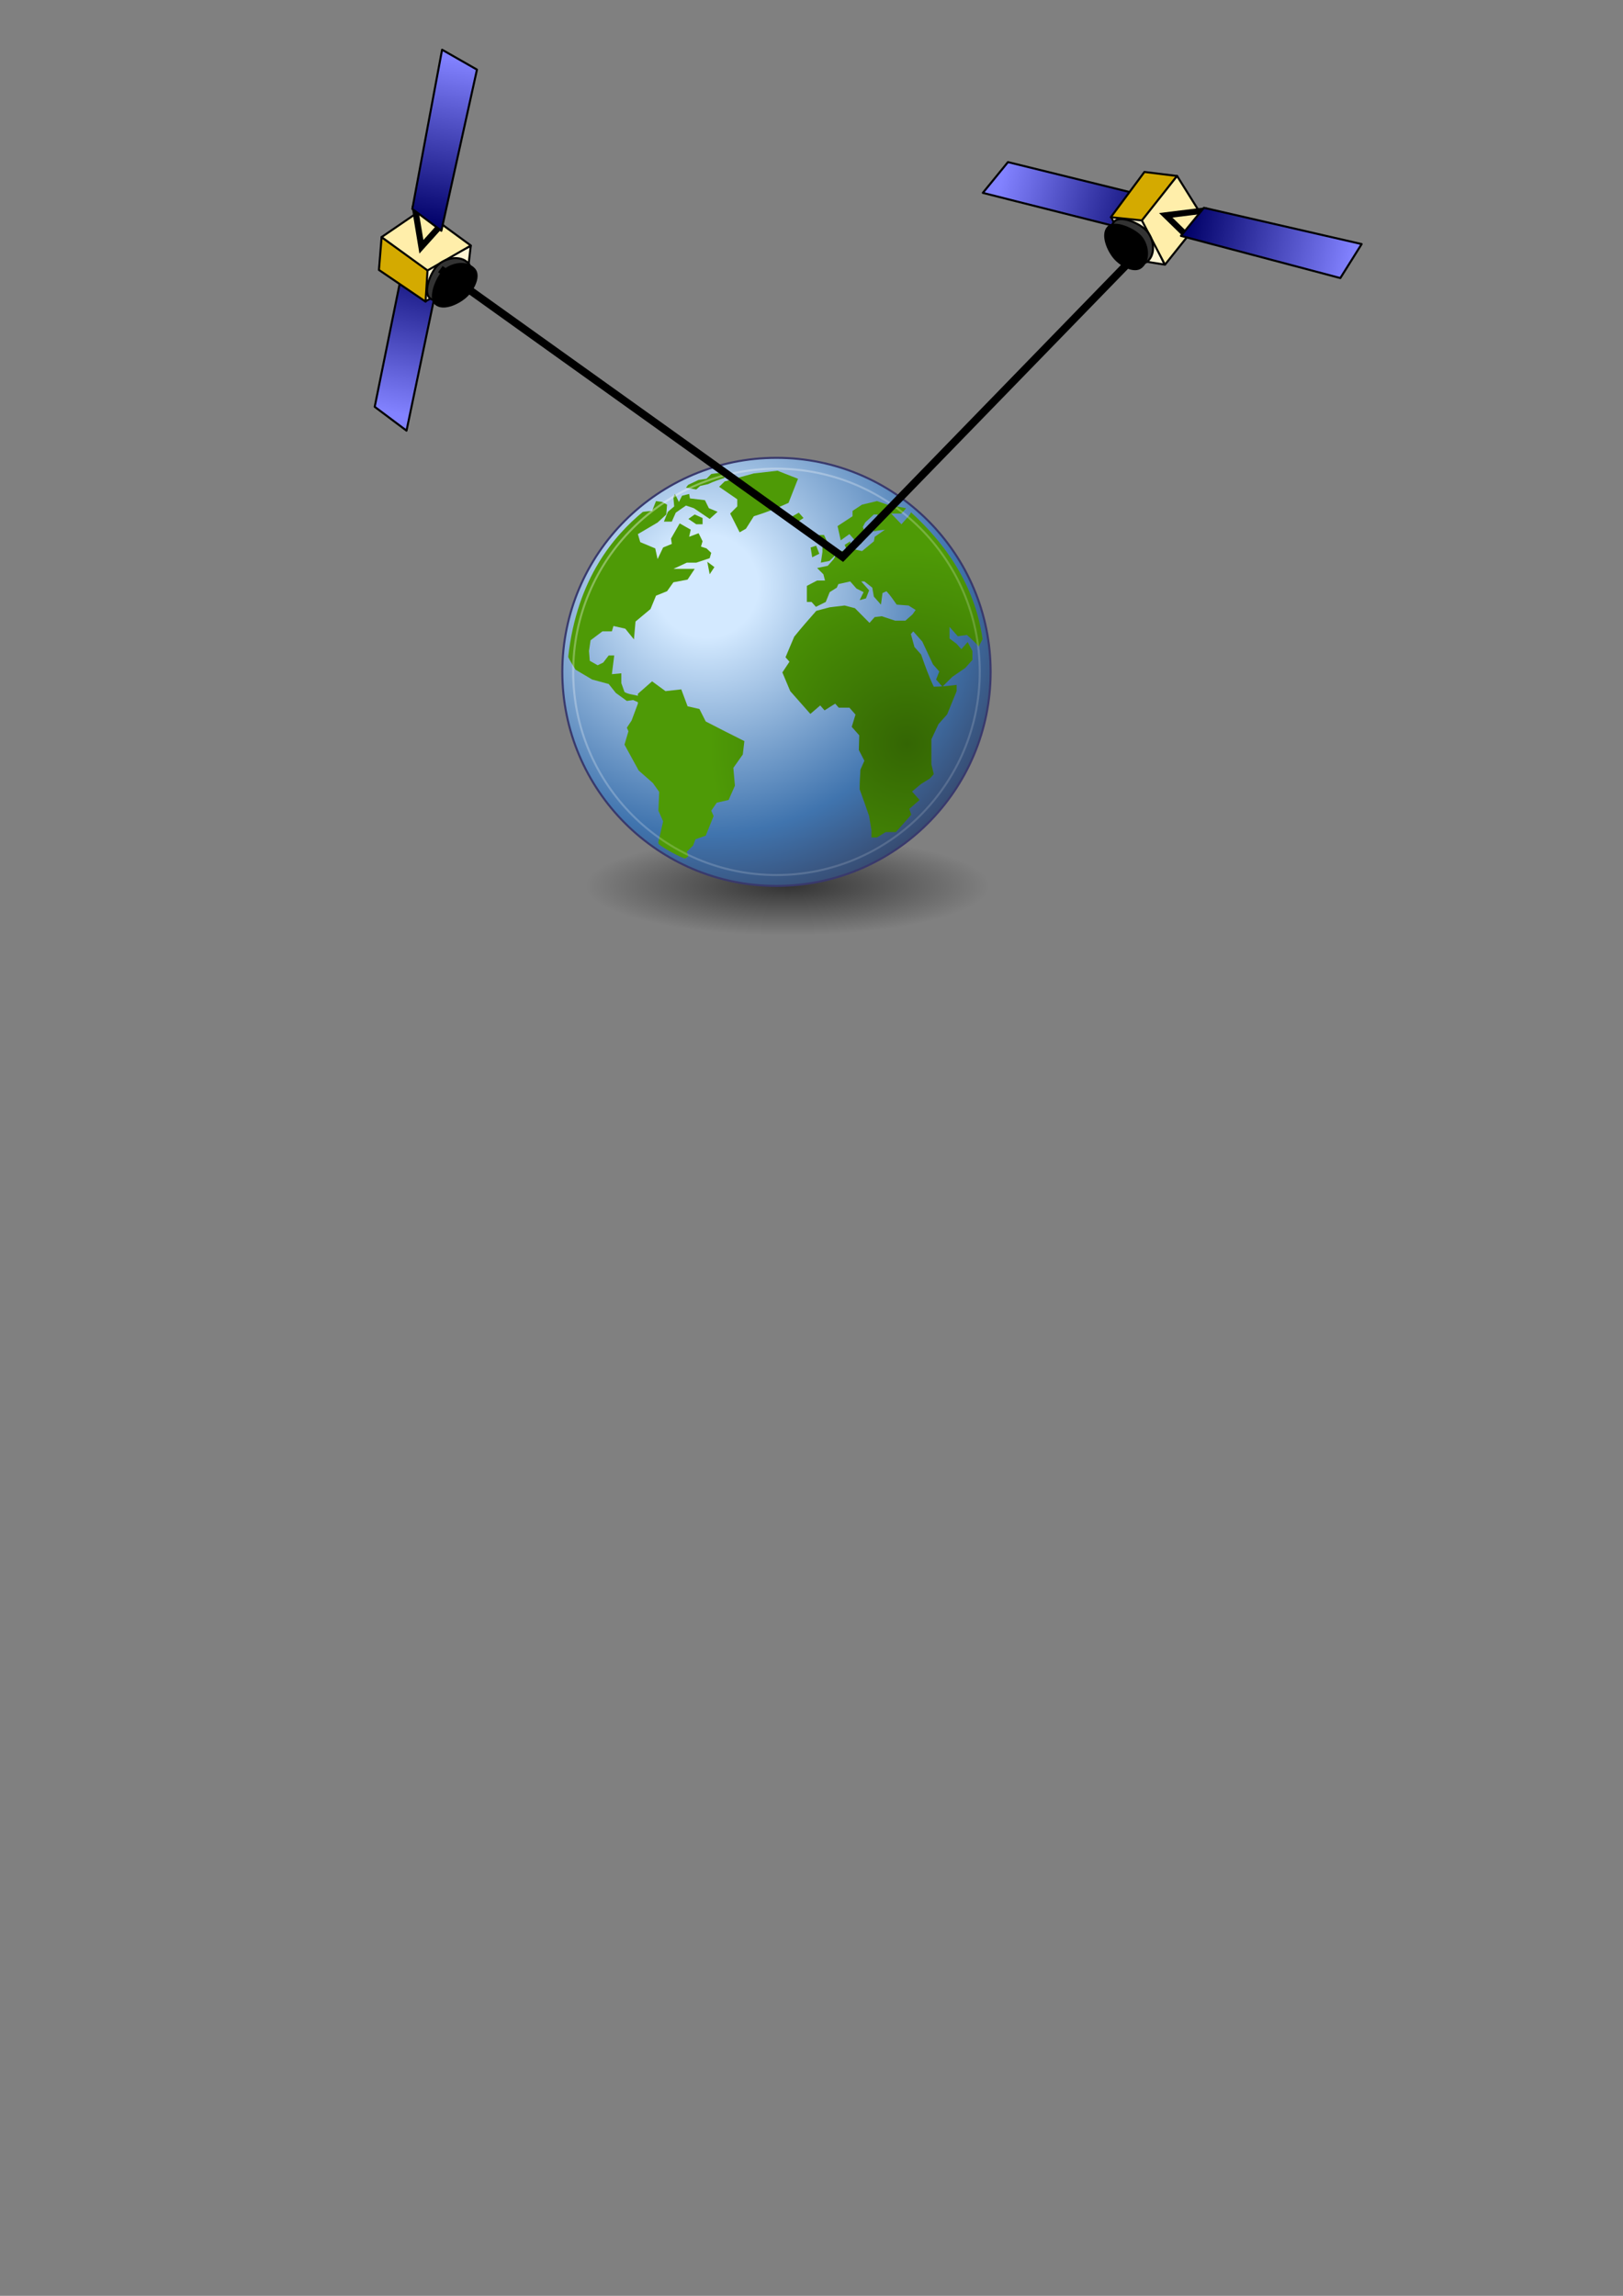 <?xml version="1.0" encoding="UTF-8" standalone="no"?>
<!-- Created with Inkscape (http://www.inkscape.org/) -->

<svg
   xmlns:dc="http://purl.org/dc/elements/1.1/"
   xmlns:cc="http://creativecommons.org/ns#"
   xmlns:rdf="http://www.w3.org/1999/02/22-rdf-syntax-ns#"
   xmlns:svg="http://www.w3.org/2000/svg"
   xmlns="http://www.w3.org/2000/svg"
   xmlns:xlink="http://www.w3.org/1999/xlink"
   xmlns:sodipodi="http://sodipodi.sourceforge.net/DTD/sodipodi-0.dtd"
   xmlns:inkscape="http://www.inkscape.org/namespaces/inkscape"
   width="210mm"
   height="297mm"
   viewBox="0 0 210 297"
   version="1.1"
   id="svg9420"
   inkscape:version="0.92.3 (2405546, 2018-03-11)"
   sodipodi:docname="target-pointing-mode.svg"
   inkscape:export-filename="/home/sven/Documents/talks/spaceops101/img/target-pointing-mode.png"
   inkscape:export-xdpi="300"
   inkscape:export-ydpi="300">
  <rect x="0" y="0" width="210" height="297" fill="#808080" stroke="none"/>
  <defs
     id="defs9414">
    <linearGradient
       y2="-351.925"
       x2="-151.84"
       y1="-341.619"
       x1="-225.89"
       gradientTransform="rotate(180,-227.048,-358.571)"
       gradientUnits="userSpaceOnUse"
       id="linearGradient3418"
       xlink:href="#linearGradient3366"
       inkscape:collect="always" />
    <linearGradient
       id="linearGradient3366">
      <stop
         id="stop3368"
         offset="0"
         style="stop-color:#000067;stop-opacity:1;" />
      <stop
         id="stop3370"
         offset="1"
         style="stop-color:#8282ff;stop-opacity:1;" />
    </linearGradient>
    <linearGradient
       y2="-354.846"
       x2="-150.065"
       y1="-341.619"
       x1="-225.89"
       gradientTransform="matrix(1,0,0,0.893,8.01,-77.544)"
       gradientUnits="userSpaceOnUse"
       id="linearGradient3420"
       xlink:href="#linearGradient3366"
       inkscape:collect="always" />
    <linearGradient
       id="linearGradient6527">
      <stop
         id="stop6529"
         offset="0"
         style="stop-color:#346604;stop-opacity:1;" />
      <stop
         id="stop6531"
         offset="1"
         style="stop-color:#4e9a06;stop-opacity:1;" />
    </linearGradient>
    <linearGradient
       id="linearGradient6001"
       inkscape:collect="always">
      <stop
         id="stop6003"
         offset="0"
         style="stop-color:#ffffff;stop-opacity:1;" />
      <stop
         id="stop6005"
         offset="1"
         style="stop-color:#ffffff;stop-opacity:0;" />
    </linearGradient>
    <linearGradient
       id="linearGradient4126">
      <stop
         id="stop4128"
         offset="0"
         style="stop-color:#ffffff;stop-opacity:1;" />
      <stop
         id="stop4130"
         offset="1"
         style="stop-color:#ffffff;stop-opacity:0.165;" />
    </linearGradient>
    <linearGradient
       id="linearGradient4114"
       inkscape:collect="always">
      <stop
         id="stop4116"
         offset="0"
         style="stop-color:#000000;stop-opacity:1;" />
      <stop
         id="stop4118"
         offset="1"
         style="stop-color:#000000;stop-opacity:0;" />
    </linearGradient>
    <linearGradient
       id="linearGradient3962">
      <stop
         id="stop3964"
         offset="0"
         style="stop-color:#d3e9ff;stop-opacity:1;" />
      <stop
         id="stop4134"
         offset="0.155"
         style="stop-color:#d3e9ff;stop-opacity:1;" />
      <stop
         id="stop4346"
         offset="0.75"
         style="stop-color:#4074ae;stop-opacity:1;" />
      <stop
         id="stop3966"
         offset="1"
         style="stop-color:#36486c;stop-opacity:1;" />
    </linearGradient>
    <radialGradient
       gradientUnits="userSpaceOnUse"
       r="29.993"
       fy="15.716"
       fx="18.248"
       cy="15.716"
       cx="18.248"
       gradientTransform="matrix(1.006,0,0,1.006,-1.708,0.382)"
       id="radialGradient3968"
       xlink:href="#linearGradient3962"
       inkscape:collect="always" />
    <radialGradient
       gradientUnits="userSpaceOnUse"
       r="12.289"
       fy="63.965"
       fx="15.116"
       cy="63.965"
       cx="15.116"
       gradientTransform="scale(1.644,0.608)"
       id="radialGradient4120"
       xlink:href="#linearGradient4114"
       inkscape:collect="always" />
    <radialGradient
       gradientUnits="userSpaceOnUse"
       r="43.527"
       fy="12.142"
       fx="15.601"
       cy="12.142"
       cx="15.601"
       gradientTransform="matrix(1.006,0,0,1.006,-1.708,0.382)"
       id="radialGradient4132"
       xlink:href="#linearGradient4126"
       inkscape:collect="always" />
    <radialGradient
       r="6.718"
       fy="12.493"
       fx="12.071"
       cy="12.493"
       cx="12.071"
       gradientUnits="userSpaceOnUse"
       id="radialGradient5983"
       xlink:href="#linearGradient6001"
       inkscape:collect="always" />
    <radialGradient
       r="6.718"
       fy="12.493"
       fx="12.071"
       cy="12.493"
       cx="12.071"
       gradientUnits="userSpaceOnUse"
       id="radialGradient5985"
       xlink:href="#linearGradient6001"
       inkscape:collect="always" />
    <radialGradient
       r="6.718"
       fy="12.493"
       fx="12.071"
       cy="12.493"
       cx="12.071"
       gradientUnits="userSpaceOnUse"
       id="radialGradient5987"
       xlink:href="#linearGradient6001"
       inkscape:collect="always" />
    <radialGradient
       r="6.718"
       fy="12.493"
       fx="12.071"
       cy="12.493"
       cx="12.071"
       gradientUnits="userSpaceOnUse"
       id="radialGradient5989"
       xlink:href="#linearGradient6001"
       inkscape:collect="always" />
    <linearGradient
       gradientUnits="userSpaceOnUse"
       y2="21.042"
       x2="-22.252"
       y1="30.057"
       x1="-25.176"
       id="linearGradient6007"
       xlink:href="#linearGradient6001"
       inkscape:collect="always" />
    <linearGradient
       y2="22.662"
       x2="-22.114"
       y1="30.057"
       x1="-25.176"
       gradientUnits="userSpaceOnUse"
       id="linearGradient6011"
       xlink:href="#linearGradient6001"
       inkscape:collect="always" />
    <linearGradient
       y2="22.662"
       x2="-22.114"
       y1="28.338"
       x1="-22.823"
       gradientUnits="userSpaceOnUse"
       id="linearGradient6015"
       xlink:href="#linearGradient6001"
       inkscape:collect="always" />
    <linearGradient
       y2="21.336"
       x2="-21.962"
       y1="15.649"
       x1="-21.659"
       gradientUnits="userSpaceOnUse"
       id="linearGradient6019"
       xlink:href="#linearGradient6001"
       inkscape:collect="always" />
    <radialGradient
       gradientUnits="userSpaceOnUse"
       gradientTransform="matrix(0.953,-0.027,0.026,0.936,0.663,2.179)"
       r="19.094"
       fy="31.097"
       fx="37.179"
       cy="31.097"
       cx="37.179"
       id="radialGradient6533"
       xlink:href="#linearGradient6527"
       inkscape:collect="always" />
    <radialGradient
       r="17.143"
       fy="40"
       fx="23.857"
       cy="40"
       cx="23.857"
       gradientTransform="matrix(1,0,0,0.5,0,20)"
       gradientUnits="userSpaceOnUse"
       id="radialGradient3976"
       xlink:href="#linearGradient4114"
       inkscape:collect="always" />
    <radialGradient
       inkscape:collect="always"
       xlink:href="#linearGradient4114"
       id="radialGradient6386"
       gradientUnits="userSpaceOnUse"
       gradientTransform="matrix(1,0,0,0.5,0,20)"
       cx="23.857"
       cy="40"
       fx="23.857"
       fy="40"
       r="17.143" />
    <radialGradient
       r="19.094"
       fy="31.097"
       fx="37.179"
       cy="31.097"
       cx="37.179"
       gradientTransform="matrix(0.953,-0.027,0.026,0.936,0.663,2.179)"
       gradientUnits="userSpaceOnUse"
       id="radialGradient6405"
       xlink:href="#linearGradient6527"
       inkscape:collect="always" />
    <radialGradient
       r="19.094"
       fy="31.097"
       fx="37.179"
       cy="31.097"
       cx="37.179"
       gradientTransform="matrix(0.953,-0.027,0.026,0.936,0.663,2.179)"
       gradientUnits="userSpaceOnUse"
       id="radialGradient6407"
       xlink:href="#linearGradient6527"
       inkscape:collect="always" />
    <radialGradient
       r="19.094"
       fy="31.097"
       fx="37.179"
       cy="31.097"
       cx="37.179"
       gradientTransform="matrix(0.953,-0.027,0.026,0.936,0.663,2.179)"
       gradientUnits="userSpaceOnUse"
       id="radialGradient6409"
       xlink:href="#linearGradient6527"
       inkscape:collect="always" />
    <radialGradient
       r="19.094"
       fy="31.097"
       fx="37.179"
       cy="31.097"
       cx="37.179"
       gradientTransform="matrix(0.953,-0.027,0.026,0.936,0.663,2.179)"
       gradientUnits="userSpaceOnUse"
       id="radialGradient6411"
       xlink:href="#linearGradient6527"
       inkscape:collect="always" />
    <radialGradient
       r="19.094"
       fy="31.097"
       fx="37.179"
       cy="31.097"
       cx="37.179"
       gradientTransform="matrix(0.953,-0.027,0.026,0.936,0.663,2.179)"
       gradientUnits="userSpaceOnUse"
       id="radialGradient6413"
       xlink:href="#linearGradient6527"
       inkscape:collect="always" />
    <radialGradient
       r="19.094"
       fy="31.097"
       fx="37.179"
       cy="31.097"
       cx="37.179"
       gradientTransform="matrix(0.953,-0.027,0.026,0.936,0.663,2.179)"
       gradientUnits="userSpaceOnUse"
       id="radialGradient6415"
       xlink:href="#linearGradient6527"
       inkscape:collect="always" />
    <radialGradient
       r="19.094"
       fy="31.097"
       fx="37.179"
       cy="31.097"
       cx="37.179"
       gradientTransform="matrix(0.953,-0.027,0.026,0.936,0.663,2.179)"
       gradientUnits="userSpaceOnUse"
       id="radialGradient6417"
       xlink:href="#linearGradient6527"
       inkscape:collect="always" />
    <radialGradient
       r="19.094"
       fy="31.097"
       fx="37.179"
       cy="31.097"
       cx="37.179"
       gradientTransform="matrix(0.953,-0.027,0.026,0.936,0.663,2.179)"
       gradientUnits="userSpaceOnUse"
       id="radialGradient6419"
       xlink:href="#linearGradient6527"
       inkscape:collect="always" />
    <radialGradient
       r="19.094"
       fy="31.097"
       fx="37.179"
       cy="31.097"
       cx="37.179"
       gradientTransform="matrix(0.953,-0.027,0.026,0.936,0.663,2.179)"
       gradientUnits="userSpaceOnUse"
       id="radialGradient6421"
       xlink:href="#linearGradient6527"
       inkscape:collect="always" />
    <radialGradient
       r="19.094"
       fy="31.097"
       fx="37.179"
       cy="31.097"
       cx="37.179"
       gradientTransform="matrix(0.953,-0.027,0.026,0.936,0.663,2.179)"
       gradientUnits="userSpaceOnUse"
       id="radialGradient6423"
       xlink:href="#linearGradient6527"
       inkscape:collect="always" />
    <radialGradient
       r="19.094"
       fy="31.097"
       fx="37.179"
       cy="31.097"
       cx="37.179"
       gradientTransform="matrix(0.953,-0.027,0.026,0.936,0.663,2.179)"
       gradientUnits="userSpaceOnUse"
       id="radialGradient6425"
       xlink:href="#linearGradient6527"
       inkscape:collect="always" />
    <radialGradient
       r="19.094"
       fy="31.097"
       fx="37.179"
       cy="31.097"
       cx="37.179"
       gradientTransform="matrix(0.953,-0.027,0.026,0.936,0.663,2.179)"
       gradientUnits="userSpaceOnUse"
       id="radialGradient6427"
       xlink:href="#linearGradient6527"
       inkscape:collect="always" />
    <radialGradient
       r="19.094"
       fy="31.097"
       fx="37.179"
       cy="31.097"
       cx="37.179"
       gradientTransform="matrix(0.953,-0.027,0.026,0.936,0.663,2.179)"
       gradientUnits="userSpaceOnUse"
       id="radialGradient6429"
       xlink:href="#linearGradient6527"
       inkscape:collect="always" />
    <radialGradient
       r="19.094"
       fy="31.097"
       fx="37.179"
       cy="31.097"
       cx="37.179"
       gradientTransform="matrix(0.953,-0.027,0.026,0.936,0.663,2.179)"
       gradientUnits="userSpaceOnUse"
       id="radialGradient6431"
       xlink:href="#linearGradient6527"
       inkscape:collect="always" />
    <radialGradient
       r="19.094"
       fy="31.097"
       fx="37.179"
       cy="31.097"
       cx="37.179"
       gradientTransform="matrix(0.953,-0.027,0.026,0.936,0.663,2.179)"
       gradientUnits="userSpaceOnUse"
       id="radialGradient6433"
       xlink:href="#linearGradient6527"
       inkscape:collect="always" />
    <radialGradient
       r="19.094"
       fy="31.097"
       fx="37.179"
       cy="31.097"
       cx="37.179"
       gradientTransform="matrix(0.953,-0.027,0.026,0.936,0.663,2.179)"
       gradientUnits="userSpaceOnUse"
       id="radialGradient6435"
       xlink:href="#linearGradient6527"
       inkscape:collect="always" />
    <radialGradient
       r="19.094"
       fy="31.097"
       fx="37.179"
       cy="31.097"
       cx="37.179"
       gradientTransform="matrix(0.953,-0.027,0.026,0.936,0.663,2.179)"
       gradientUnits="userSpaceOnUse"
       id="radialGradient6437"
       xlink:href="#linearGradient6527"
       inkscape:collect="always" />
    <radialGradient
       r="19.094"
       fy="31.097"
       fx="37.179"
       cy="31.097"
       cx="37.179"
       gradientTransform="matrix(0.953,-0.027,0.026,0.936,0.663,2.179)"
       gradientUnits="userSpaceOnUse"
       id="radialGradient6439"
       xlink:href="#linearGradient6527"
       inkscape:collect="always" />
    <radialGradient
       r="19.094"
       fy="31.097"
       fx="37.179"
       cy="31.097"
       cx="37.179"
       gradientTransform="matrix(0.953,-0.027,0.026,0.936,0.663,2.179)"
       gradientUnits="userSpaceOnUse"
       id="radialGradient6441"
       xlink:href="#linearGradient6527"
       inkscape:collect="always" />
    <radialGradient
       r="19.094"
       fy="31.097"
       fx="37.179"
       cy="31.097"
       cx="37.179"
       gradientTransform="matrix(0.953,-0.027,0.026,0.936,0.663,2.179)"
       gradientUnits="userSpaceOnUse"
       id="radialGradient6443"
       xlink:href="#linearGradient6527"
       inkscape:collect="always" />
    <radialGradient
       r="19.094"
       fy="31.097"
       fx="37.179"
       cy="31.097"
       cx="37.179"
       gradientTransform="matrix(0.953,-0.027,0.026,0.936,0.663,2.179)"
       gradientUnits="userSpaceOnUse"
       id="radialGradient6445"
       xlink:href="#linearGradient6527"
       inkscape:collect="always" />
    <radialGradient
       r="19.094"
       fy="31.097"
       fx="37.179"
       cy="31.097"
       cx="37.179"
       gradientTransform="matrix(0.953,-0.027,0.026,0.936,0.663,2.179)"
       gradientUnits="userSpaceOnUse"
       id="radialGradient6447"
       xlink:href="#linearGradient6527"
       inkscape:collect="always" />
    <radialGradient
       r="19.094"
       fy="31.097"
       fx="37.179"
       cy="31.097"
       cx="37.179"
       gradientTransform="matrix(0.953,-0.027,0.026,0.936,0.663,2.179)"
       gradientUnits="userSpaceOnUse"
       id="radialGradient6449"
       xlink:href="#linearGradient6527"
       inkscape:collect="always" />
    <radialGradient
       r="19.094"
       fy="31.097"
       fx="37.179"
       cy="31.097"
       cx="37.179"
       gradientTransform="matrix(0.953,-0.027,0.026,0.936,0.663,2.179)"
       gradientUnits="userSpaceOnUse"
       id="radialGradient6451"
       xlink:href="#linearGradient6527"
       inkscape:collect="always" />
    <radialGradient
       r="19.094"
       fy="31.097"
       fx="37.179"
       cy="31.097"
       cx="37.179"
       gradientTransform="matrix(0.953,-0.027,0.026,0.936,0.663,2.179)"
       gradientUnits="userSpaceOnUse"
       id="radialGradient6453"
       xlink:href="#linearGradient6527"
       inkscape:collect="always" />
    <radialGradient
       r="19.094"
       fy="31.097"
       fx="37.179"
       cy="31.097"
       cx="37.179"
       gradientTransform="matrix(0.953,-0.027,0.026,0.936,0.663,2.179)"
       gradientUnits="userSpaceOnUse"
       id="radialGradient6455"
       xlink:href="#linearGradient6527"
       inkscape:collect="always" />
    <radialGradient
       r="19.094"
       fy="31.097"
       fx="37.179"
       cy="31.097"
       cx="37.179"
       gradientTransform="matrix(0.953,-0.027,0.026,0.936,0.663,2.179)"
       gradientUnits="userSpaceOnUse"
       id="radialGradient6457"
       xlink:href="#linearGradient6527"
       inkscape:collect="always" />
    <radialGradient
       r="19.094"
       fy="31.097"
       fx="37.179"
       cy="31.097"
       cx="37.179"
       gradientTransform="matrix(0.953,-0.027,0.026,0.936,0.663,2.179)"
       gradientUnits="userSpaceOnUse"
       id="radialGradient6459"
       xlink:href="#linearGradient6527"
       inkscape:collect="always" />
    <radialGradient
       r="19.094"
       fy="31.097"
       fx="37.179"
       cy="31.097"
       cx="37.179"
       gradientTransform="matrix(0.953,-0.027,0.026,0.936,0.663,2.179)"
       gradientUnits="userSpaceOnUse"
       id="radialGradient6461"
       xlink:href="#linearGradient6527"
       inkscape:collect="always" />
    <radialGradient
       r="19.094"
       fy="31.097"
       fx="37.179"
       cy="31.097"
       cx="37.179"
       gradientTransform="matrix(0.953,-0.027,0.026,0.936,0.663,2.179)"
       gradientUnits="userSpaceOnUse"
       id="radialGradient6463"
       xlink:href="#linearGradient6527"
       inkscape:collect="always" />
    <radialGradient
       r="19.094"
       fy="31.097"
       fx="37.179"
       cy="31.097"
       cx="37.179"
       gradientTransform="matrix(0.953,-0.027,0.026,0.936,0.663,2.179)"
       gradientUnits="userSpaceOnUse"
       id="radialGradient6465"
       xlink:href="#linearGradient6527"
       inkscape:collect="always" />
    <radialGradient
       r="19.094"
       fy="31.097"
       fx="37.179"
       cy="31.097"
       cx="37.179"
       gradientTransform="matrix(0.953,-0.027,0.026,0.936,0.663,2.179)"
       gradientUnits="userSpaceOnUse"
       id="radialGradient6467"
       xlink:href="#linearGradient6527"
       inkscape:collect="always" />
    <radialGradient
       r="19.094"
       fy="31.097"
       fx="37.179"
       cy="31.097"
       cx="37.179"
       gradientTransform="matrix(0.953,-0.027,0.026,0.936,0.663,2.179)"
       gradientUnits="userSpaceOnUse"
       id="radialGradient6469"
       xlink:href="#linearGradient6527"
       inkscape:collect="always" />
    <radialGradient
       r="19.094"
       fy="31.097"
       fx="37.179"
       cy="31.097"
       cx="37.179"
       gradientTransform="matrix(0.953,-0.027,0.026,0.936,0.663,2.179)"
       gradientUnits="userSpaceOnUse"
       id="radialGradient6471"
       xlink:href="#linearGradient6527"
       inkscape:collect="always" />
    <radialGradient
       r="19.094"
       fy="31.097"
       fx="37.179"
       cy="31.097"
       cx="37.179"
       gradientTransform="matrix(0.953,-0.027,0.026,0.936,0.663,2.179)"
       gradientUnits="userSpaceOnUse"
       id="radialGradient6473"
       xlink:href="#linearGradient6527"
       inkscape:collect="always" />
    <radialGradient
       r="19.094"
       fy="31.097"
       fx="37.179"
       cy="31.097"
       cx="37.179"
       gradientTransform="matrix(0.953,-0.027,0.026,0.936,0.663,2.179)"
       gradientUnits="userSpaceOnUse"
       id="radialGradient6475"
       xlink:href="#linearGradient6527"
       inkscape:collect="always" />
    <radialGradient
       r="19.094"
       fy="31.097"
       fx="37.179"
       cy="31.097"
       cx="37.179"
       gradientTransform="matrix(0.953,-0.027,0.026,0.936,0.663,2.179)"
       gradientUnits="userSpaceOnUse"
       id="radialGradient6477"
       xlink:href="#linearGradient6527"
       inkscape:collect="always" />
    <radialGradient
       r="19.094"
       fy="31.097"
       fx="37.179"
       cy="31.097"
       cx="37.179"
       gradientTransform="matrix(0.953,-0.027,0.026,0.936,0.663,2.179)"
       gradientUnits="userSpaceOnUse"
       id="radialGradient6479"
       xlink:href="#linearGradient6527"
       inkscape:collect="always" />
    <radialGradient
       r="19.094"
       fy="31.097"
       fx="37.179"
       cy="31.097"
       cx="37.179"
       gradientTransform="matrix(0.953,-0.027,0.026,0.936,0.663,2.179)"
       gradientUnits="userSpaceOnUse"
       id="radialGradient6481"
       xlink:href="#linearGradient6527"
       inkscape:collect="always" />
    <radialGradient
       r="19.094"
       fy="31.097"
       fx="37.179"
       cy="31.097"
       cx="37.179"
       gradientTransform="matrix(0.953,-0.027,0.026,0.936,0.663,2.179)"
       gradientUnits="userSpaceOnUse"
       id="radialGradient6483"
       xlink:href="#linearGradient6527"
       inkscape:collect="always" />
    <linearGradient
       inkscape:collect="always"
       xlink:href="#linearGradient3366"
       id="linearGradient10050"
       gradientUnits="userSpaceOnUse"
       gradientTransform="rotate(180,-227.048,-358.571)"
       x1="-225.89"
       y1="-341.619"
       x2="-151.84"
       y2="-351.925" />
    <linearGradient
       inkscape:collect="always"
       xlink:href="#linearGradient3366"
       id="linearGradient10052"
       gradientUnits="userSpaceOnUse"
       gradientTransform="matrix(1,0,0,0.893,8.01,-77.544)"
       x1="-225.89"
       y1="-341.619"
       x2="-150.065"
       y2="-354.846" />
  </defs>
  <sodipodi:namedview
     id="base"
     pagecolor="#ffffff"
     bordercolor="#666666"
     borderopacity="1.0"
     inkscape:pageopacity="0.0"
     inkscape:pageshadow="2"
     inkscape:zoom="0.98994949"
     inkscape:cx="232.77711"
     inkscape:cy="909.39663"
     inkscape:document-units="mm"
     inkscape:current-layer="layer1"
     showgrid="false"
     inkscape:window-width="1600"
     inkscape:window-height="845"
     inkscape:window-x="0"
     inkscape:window-y="27"
     inkscape:window-maximized="1" />
  <g
     inkscape:label="Layer 1"
     inkscape:groupmode="layer"
     id="layer1">
    <g
       transform="matrix(0.17,0.073,-0.072,0.168,113.054,-17.19)"
       id="layer1-56"
       inkscape:label="Calque 1"
       style="display:inline;stroke-width:1.44">
      <g
         transform="matrix(1.541,0,0,1.541,634.031,729.522)"
         id="g3408"
         style="stroke-width:1.44">
        <path
           inkscape:connector-curvature="0"
           style="fill:url(#linearGradient3418);fill-opacity:1;fill-rule:evenodd;stroke:#000000;stroke-width:0.935px;stroke-linecap:butt;stroke-linejoin:round;stroke-opacity:1"
           d="m -233.262,-367.721 4.558,-17.954 -74.025,12.43 -4.978,17.539 z"
           id="path3374"
           sodipodi:nodetypes="ccccc" />
        <path
           sodipodi:nodetypes="cccc"
           inkscape:connector-curvature="0"
           style="fill:#fff6d5;fill-rule:evenodd;stroke:#000000;stroke-width:0.935px;stroke-linecap:butt;stroke-linejoin:round;stroke-opacity:1"
           d="m -249.844,-368.73 16.41,14.013 14.374,-3.657 -16.227,-15.008"
           id="path3358" />
        <path
           inkscape:connector-curvature="0"
           style="fill:#d4aa00;fill-rule:evenodd;stroke:#000000;stroke-width:0.935px;stroke-linecap:butt;stroke-linejoin:round;stroke-opacity:1"
           d="m -249.971,-368.626 5.929,-25.198 14.325,-4.211 -6.308,24.997 z"
           id="path3352"
           sodipodi:nodetypes="ccccc" />
        <path
           sodipodi:nodetypes="ccccc"
           inkscape:connector-curvature="0"
           style="fill:#ffeeaa;fill-rule:evenodd;stroke:#000000;stroke-width:0.935px;stroke-linecap:butt;stroke-linejoin:round;stroke-opacity:1"
           d="m -229.706,-398.058 18.136,12.763 -7.329,26.897 -17.54,-14.501 z"
           id="path3354" />
        <path
           sodipodi:nodetypes="ccc"
           inkscape:connector-curvature="0"
           style="fill:none;stroke:#000000;stroke-width:2.804;stroke-linecap:butt;stroke-linejoin:miter;stroke-miterlimit:4;stroke-dasharray:none;stroke-opacity:1"
           d="m -215.225,-374.64 -12.168,-4.751 16.345,-9.655"
           id="path3378" />
        <path
           inkscape:connector-curvature="0"
           style="fill:url(#linearGradient3420);fill-opacity:1;fill-rule:evenodd;stroke:#000000;stroke-width:0.935px;stroke-linecap:butt;stroke-linejoin:round;stroke-opacity:1"
           d="m -212.823,-389.48 -4.558,16.028 74.025,-11.096 2.816,-18.214 z"
           id="path3364"
           sodipodi:nodetypes="ccccc" />
        <path
           inkscape:connector-curvature="0"
           style="fill:#333333;fill-opacity:1;fill-rule:evenodd;stroke:#000000;stroke-width:0.935px;stroke-linecap:butt;stroke-linejoin:miter;stroke-opacity:1"
           d="m -247.784,-367.397 c 1.482,-4.028 10.892,-3.809 14.846,-2.141 4.832,2.038 8.502,8.402 6.077,13.051 -1.901,3.643 -8.702,2.834 -12.43,1.105 -4.27,-1.98 -10.119,-7.598 -8.494,-12.015 z"
           id="path3380-2"
           sodipodi:nodetypes="cssss" />
        <path
           inkscape:connector-curvature="0"
           style="fill:#000000;fill-rule:evenodd;stroke:#000000;stroke-width:0.935px;stroke-linecap:butt;stroke-linejoin:miter;stroke-opacity:1"
           d="m -249.305,-363.931 c 1.482,-4.028 10.892,-3.809 14.846,-2.141 4.832,2.038 8.502,8.402 6.077,13.051 -1.901,3.643 -8.702,2.834 -12.43,1.105 -4.27,-1.98 -10.119,-7.598 -8.494,-12.015 z"
           id="path3380"
           sodipodi:nodetypes="cssss" />
      </g>
    </g>
    <g
       inkscape:label="Layer 1"
       id="layer1-9"
       transform="matrix(1.421,0,0,1.42,67.784,52.837)"
       style="stroke-width:0.186">
      <ellipse
         style="color:#000000;display:block;overflow:visible;visibility:visible;opacity:0.6;fill:url(#radialGradient6386);fill-opacity:1;fill-rule:nonzero;stroke:none;stroke-width:0.186;marker:none"
         id="path6548"
         transform="matrix(1.071,0,0,0.525,-1.54,22.5)"
         inkscape:r_cx="true"
         inkscape:r_cy="true"
         cx="23.857"
         cy="40"
         rx="17.143"
         ry="8.571" />
      <path
         inkscape:connector-curvature="0"
         id="path3214"
         d="m 42.5,23.999 c 0,10.77 -8.731,19.501 -19.5,19.501 -10.77,0 -19.5,-8.731 -19.5,-19.501 C 3.5,13.23 12.231,4.5 23,4.5 c 10.769,0 19.5,8.73 19.5,19.499 z"
         style="fill:url(#radialGradient3968);fill-opacity:1;fill-rule:nonzero;stroke:#39396c;stroke-width:0.186;stroke-miterlimit:4;stroke-opacity:1" />
      <g
         transform="matrix(0.988,0,0,0.988,-1.586,0.616)"
         style="fill:url(#radialGradient6533);fill-opacity:1;fill-rule:nonzero;stroke:none;stroke-width:0.186"
         id="g4136">
        <g
           style="fill:url(#radialGradient6409);fill-opacity:1;stroke-width:0.186"
           id="g4138">
          <g
             style="fill:url(#radialGradient6407);fill-opacity:1;stroke-width:0.186"
             id="g4142">
            <path
               sodipodi:nodetypes="ccccccccccccccccccccccccccccccccccccccccccccccccccccccccccccccccccccccccccccccccccccccccccccccccccccccccccccccccccccccccccccccccccccc"
               inkscape:connector-curvature="0"
               style="fill:url(#radialGradient6405);fill-opacity:1;stroke-width:0.186"
               id="path4144"
               d="M 43.88,20.648 43.526,21.332 c -0.334,-0.394 -0.709,-0.725 -1.09,-1.07 l -0.836,0.123 -0.764,-0.863 v 1.068 l 0.654,0.495 0.435,0.493 0.582,-0.658 c 0.146,0.274 0.291,0.549 0.436,0.823 v 0.822 l -0.655,0.74 -1.199,0.823 -0.908,0.906 -0.582,-0.66 0.291,-0.74 -0.581,-0.658 -0.981,-2.098 -0.836,-0.945 -0.219,0.246 0.328,1.193 0.617,0.699 c 0.352,1.018 0.701,1.99 1.164,2.963 0.718,0 1.395,-0.076 2.107,-0.166 v 0.576 l -0.872,2.139 -0.8,0.904 -0.654,1.4 c 0,0.768 0,1.535 0,2.303 l 0.219,0.906 -0.363,0.41 -0.801,0.494 -0.836,0.699 0.691,0.781 -0.945,0.824 0.182,0.533 -1.418,1.605 h -0.944 l -0.8,0.494 H 33.64 V 38.281 L 33.423,36.963 c -0.281,-0.826 -0.574,-1.647 -0.872,-2.467 0,-0.606 0.036,-1.205 0.072,-1.81 l 0.364,-0.822 -0.51,-0.988 0.037,-1.357 -0.691,-0.781 0.346,-1.131 -0.562,-0.638 H 30.624 l -0.327,-0.37 -0.981,0.618 -0.399,-0.454 -0.909,0.782 c -0.617,-0.7 -1.235,-1.399 -1.853,-2.098 l -0.727,-1.728 0.654,-0.986 -0.363,-0.411 0.799,-1.894 c 0.656,-0.816 1.342,-1.6 2.035,-2.386 l 1.236,-0.329 1.381,-0.164 0.945,0.247 1.345,1.356 0.473,-0.534 0.653,-0.082 1.236,0.411 h 0.945 l 0.654,-0.576 0.291,-0.411 -0.655,-0.411 -1.091,-0.082 c -0.303,-0.42 -0.584,-0.861 -0.943,-1.234 l -0.364,0.164 -0.145,1.07 -0.654,-0.74 -0.144,-0.824 -0.727,-0.574 h -0.292 l 0.728,0.822 -0.291,0.74 -0.581,0.164 0.363,-0.74 -0.655,-0.328 -0.58,-0.658 -1.092,0.246 -0.144,0.328 -0.654,0.412 -0.363,0.905 -0.908,0.452 -0.4,-0.452 h -0.435 v -1.481 l 0.945,-0.494 h 0.727 l -0.146,-0.575 -0.58,-0.576 0.981,-0.206 0.545,-0.616 0.435,-0.741 h 0.801 l -0.219,-0.575 0.51,-0.329 v 0.658 l 1.09,0.246 1.09,-0.904 0.073,-0.412 0.944,-0.658 c -0.342,0.043 -0.684,0.074 -1.018,0.165 V 9.977 L 34.221,9.154 H 33.858 l -0.798,0.74 -0.219,0.412 0.219,0.577 -0.364,0.986 -0.581,-0.329 -0.508,-0.575 -0.801,0.575 -0.291,-1.316 1.381,-0.905 V 8.825 l 0.873,-0.576 1.381,-0.33 0.945,0.33 1.744,0.329 -0.435,0.493 H 35.458 l 0.945,0.987 0.727,-0.822 0.157,-0.282 c 3.13,2.869 5.879,6.665 6.593,11.694 z" />
          </g>
        </g>
        <g
           style="fill:url(#radialGradient6415);fill-opacity:1;stroke-width:0.186"
           id="g4146">
          <g
             style="fill:url(#radialGradient6413);fill-opacity:1;stroke-width:0.186"
             id="g4150">
            <path
               inkscape:connector-curvature="0"
               style="fill:url(#radialGradient6411);fill-opacity:1;stroke-width:0.186"
               id="path4152"
               d="m 26.07,9.236 -0.073,0.493 0.51,0.329 0.871,-0.576 -0.435,-0.494 -0.582,0.33 -0.29,-0.083" />
          </g>
        </g>
        <g
           style="fill:url(#radialGradient6421);fill-opacity:1;stroke-width:0.186"
           id="g4154">
          <g
             style="fill:url(#radialGradient6419);fill-opacity:1;stroke-width:0.186"
             id="g4158">
            <path
               inkscape:connector-curvature="0"
               style="fill:url(#radialGradient6417);fill-opacity:1;stroke-width:0.186"
               id="path4160"
               d="m 26.87,5.863 -1.891,-0.741 -2.18,0.247 -2.69,0.74 -0.509,0.494 1.672,1.151 v 0.658 l -0.654,0.658 0.873,1.729 0.58,-0.33 0.729,-1.151 c 1.123,-0.347 2.13,-0.741 3.197,-1.234 l 0.873,-2.221" />
          </g>
        </g>
        <g
           style="fill:url(#radialGradient6427);fill-opacity:1;stroke-width:0.186"
           id="g4162">
          <g
             style="fill:url(#radialGradient6425);fill-opacity:1;stroke-width:0.186"
             id="g4166">
            <path
               inkscape:connector-curvature="0"
               style="fill:url(#radialGradient6423);fill-opacity:1;stroke-width:0.186"
               id="path4168"
               d="m 28.833,12.775 -0.291,-0.741 -0.51,0.165 0.146,0.904 0.654,-0.328" />
          </g>
        </g>
        <g
           style="fill:url(#radialGradient6433);fill-opacity:1;stroke-width:0.186"
           id="g4170">
          <g
             style="fill:url(#radialGradient6431);fill-opacity:1;stroke-width:0.186"
             id="g4174">
            <path
               inkscape:connector-curvature="0"
               style="fill:url(#radialGradient6429);fill-opacity:1;stroke-width:0.186"
               id="path4176"
               d="m 29.123,12.609 -0.145,0.988 0.8,-0.165 0.581,-0.575 -0.509,-0.494 C 29.679,11.908 29.482,11.483 29.268,11.046 H 28.833 v 0.493 l 0.29,0.329 v 0.74" />
          </g>
        </g>
        <g
           style="fill:url(#radialGradient6439);fill-opacity:1;stroke-width:0.186"
           id="g4178">
          <g
             style="fill:url(#radialGradient6437);fill-opacity:1;stroke-width:0.186"
             id="g4182">
            <path
               sodipodi:nodetypes="cccccccccccccccccccccccccccccccccccccccccccccccccccccccccccccccccccccccccccccccccccccccccccc"
               inkscape:connector-curvature="0"
               style="fill:url(#radialGradient6435);fill-opacity:1;stroke-width:0.186"
               id="path4184"
               d="m 18.365,28.242 -0.582,-1.152 -1.09,-0.247 -0.582,-1.562 -1.454,0.164 -1.235,-0.904 -1.309,1.151 v 0.182 c -0.396,-0.114 -0.883,-0.13 -1.235,-0.347 l -0.291,-0.822 v -0.905 l -0.872,0.082 c 0.073,-0.576 0.145,-1.151 0.218,-1.728 H 9.424 L 8.915,22.812 8.406,23.058 7.679,22.648 7.606,21.743 7.752,20.755 8.843,19.933 h 0.872 l 0.145,-0.494 1.09,0.246 0.8,0.988 0.145,-1.647 1.381,-1.151 0.509,-1.234 1.018,-0.411 0.582,-0.822 1.308,-0.248 0.655,-0.986 c -0.654,0 -1.309,0 -1.963,0 l 1.236,-0.576 h 0.872 l 1.236,-0.412 0.145,-0.492 -0.436,-0.412 -0.509,-0.165 0.145,-0.493 -0.363,-0.74 -0.873,0.328 0.145,-0.658 -1.018,-0.576 -0.799,1.398 0.072,0.494 -0.799,0.33 -0.509,1.069 -0.218,-0.987 -1.381,-0.576 -0.218,-0.74 1.817,-1.07 0.8,-0.74 0.073,-0.905 -0.436,-0.247 -0.582,-0.083 -0.363,0.905 c 0,0 -0.703,0.055 -0.86,0.094 C 9.987,11.059 6.501,14.983 5.692,22.288 c 0.037,0.174 0.679,1.182 0.679,1.182 l 1.526,0.904 1.526,0.412 0.655,0.823 1.017,0.74 0.582,-0.082 0.436,0.196 v 0.133 l -0.581,1.563 -0.436,0.658 0.145,0.33 -0.363,1.232 1.309,2.387 1.308,1.152 0.582,0.822 -0.073,1.728 0.436,0.986 -0.436,1.893 c 0,0 -0.034,-0.012 0.021,0.178 0.056,0.19 2.329,1.451 2.474,1.344 0.144,-0.109 0.267,-0.205 0.267,-0.205 l -0.145,-0.41 0.581,-0.576 0.218,-0.576 0.945,-0.33 0.727,-1.81 -0.218,-0.492 0.508,-0.74 1.091,-0.248 0.582,-1.316 -0.145,-1.645 0.872,-1.234 0.145,-1.234 C 20.733,29.461 19.549,28.851 18.365,28.242" />
          </g>
        </g>
        <g
           style="fill:url(#radialGradient6445);fill-opacity:1;stroke-width:0.186"
           id="g4186">
          <g
             style="fill:url(#radialGradient6443);fill-opacity:1;stroke-width:0.186"
             id="g4190">
            <path
               inkscape:connector-curvature="0"
               style="fill:url(#radialGradient6441);fill-opacity:1;stroke-width:0.186"
               id="path4192"
               d="m 16.766,9.565 0.727,0.494 h 0.582 V 9.483 l -0.727,-0.329 -0.582,0.411" />
          </g>
        </g>
        <g
           style="fill:url(#radialGradient6451);fill-opacity:1;stroke-width:0.186"
           id="g4194">
          <g
             style="fill:url(#radialGradient6449);fill-opacity:1;stroke-width:0.186"
             id="g4198">
            <path
               inkscape:connector-curvature="0"
               style="fill:url(#radialGradient6447);fill-opacity:1;stroke-width:0.186"
               id="path4200"
               d="M 14.876,8.907 14.512,9.812 h 0.727 L 15.603,8.989 C 15.917,8.768 16.229,8.544 16.548,8.331 l 0.727,0.247 c 0.484,0.329 0.969,0.658 1.454,0.987 L 19.456,8.907 18.656,8.578 18.292,7.837 16.911,7.673 16.838,7.261 16.184,7.426 15.894,8.002 15.53,7.261 l -0.145,0.329 0.073,0.823 -0.582,0.494" />
          </g>
        </g>
        <g
           style="fill:url(#radialGradient6461);fill-opacity:1;stroke-width:0.186"
           id="g4202">
          <g
             id="g4204"
             style="opacity:0.75;fill:url(#radialGradient6455);fill-opacity:1;stroke-width:0.186">
            <path
               inkscape:connector-curvature="0"
               style="fill:url(#radialGradient6453);fill-opacity:1;stroke-width:0.186"
               d=""
               id="path4206" />
          </g>
          <g
             style="fill:url(#radialGradient6459);fill-opacity:1;stroke-width:0.186"
             id="g4208">
            <path
               inkscape:connector-curvature="0"
               style="fill:url(#radialGradient6457);fill-opacity:1;stroke-width:0.186"
               d=""
               id="path4210" />
          </g>
        </g>
        <g
           style="fill:url(#radialGradient6471);fill-opacity:1;stroke-width:0.186"
           id="g4212">
          <g
             id="g4214"
             style="opacity:0.75;fill:url(#radialGradient6465);fill-opacity:1;stroke-width:0.186">
            <path
               inkscape:connector-curvature="0"
               style="fill:url(#radialGradient6463);fill-opacity:1;stroke-width:0.186"
               d=""
               id="path4216" />
          </g>
          <g
             style="fill:url(#radialGradient6469);fill-opacity:1;stroke-width:0.186"
             id="g4218">
            <path
               inkscape:connector-curvature="0"
               style="fill:url(#radialGradient6467);fill-opacity:1;stroke-width:0.186"
               d=""
               id="path4220" />
          </g>
        </g>
        <g
           style="fill:url(#radialGradient6477);fill-opacity:1;stroke-width:0.186"
           id="g4222">
          <g
             style="fill:url(#radialGradient6475);fill-opacity:1;stroke-width:0.186"
             id="g4226">
            <path
               inkscape:connector-curvature="0"
               style="fill:url(#radialGradient6473);fill-opacity:1;stroke-width:0.186"
               id="path4228"
               d="M 17.492,6.85 17.856,6.521 18.583,6.356 c 0.498,-0.242 0.998,-0.405 1.526,-0.576 l -0.29,-0.494 -0.939,0.135 -0.443,0.442 -0.731,0.106 -0.65,0.305 -0.316,0.153 -0.193,0.258 0.944,0.164" />
          </g>
        </g>
        <g
           style="fill:url(#radialGradient6483);fill-opacity:1;stroke-width:0.186"
           id="g4230">
          <g
             style="fill:url(#radialGradient6481);fill-opacity:1;stroke-width:0.186"
             id="g4234">
            <path
               inkscape:connector-curvature="0"
               style="fill:url(#radialGradient6479);fill-opacity:1;stroke-width:0.186"
               id="path4236"
               d="m 18.729,14.666 0.436,-0.658 -0.655,-0.493 0.218,1.151" />
          </g>
        </g>
      </g>
      <path
         inkscape:connector-curvature="0"
         id="path4122"
         d="m 41.51,23.999 c 0,10.223 -8.288,18.51 -18.509,18.51 -10.223,0 -18.51,-8.287 -18.51,-18.51 0,-10.222 8.287,-18.509 18.51,-18.509 10.222,0 18.509,8.287 18.509,18.509 z"
         style="opacity:0.396;fill:none;stroke:url(#radialGradient4132);stroke-width:0.186;stroke-miterlimit:4;stroke-opacity:1" />
    </g>
    <g
       style="display:inline;stroke-width:1.44"
       inkscape:label="Calque 1"
       id="g10048"
       transform="matrix(0.066,-0.173,0.171,0.065,11.033,71.576)">
      <g
         style="stroke-width:1.44"
         id="g10046"
         transform="matrix(1.541,0,0,1.541,634.031,729.522)">
        <path
           sodipodi:nodetypes="ccccc"
           id="path10030"
           d="m -233.262,-367.721 4.558,-17.954 -74.025,12.43 -4.978,17.539 z"
           style="fill:url(#linearGradient10050);fill-opacity:1;fill-rule:evenodd;stroke:#000000;stroke-width:0.935px;stroke-linecap:butt;stroke-linejoin:round;stroke-opacity:1"
           inkscape:connector-curvature="0" />
        <path
           id="path10032"
           d="m -249.844,-368.73 16.41,14.013 14.374,-3.657 -16.227,-15.008"
           style="fill:#fff6d5;fill-rule:evenodd;stroke:#000000;stroke-width:0.935px;stroke-linecap:butt;stroke-linejoin:round;stroke-opacity:1"
           inkscape:connector-curvature="0"
           sodipodi:nodetypes="cccc" />
        <path
           sodipodi:nodetypes="ccccc"
           id="path10034"
           d="m -249.971,-368.626 5.929,-25.198 14.325,-4.211 -6.308,24.997 z"
           style="fill:#d4aa00;fill-rule:evenodd;stroke:#000000;stroke-width:0.935px;stroke-linecap:butt;stroke-linejoin:round;stroke-opacity:1"
           inkscape:connector-curvature="0" />
        <path
           id="path10036"
           d="m -229.706,-398.058 18.136,12.763 -7.329,26.897 -17.54,-14.501 z"
           style="fill:#ffeeaa;fill-rule:evenodd;stroke:#000000;stroke-width:0.935px;stroke-linecap:butt;stroke-linejoin:round;stroke-opacity:1"
           inkscape:connector-curvature="0"
           sodipodi:nodetypes="ccccc" />
        <path
           id="path10038"
           d="m -215.225,-374.64 -12.168,-4.751 16.345,-9.655"
           style="fill:none;stroke:#000000;stroke-width:2.804;stroke-linecap:butt;stroke-linejoin:miter;stroke-miterlimit:4;stroke-dasharray:none;stroke-opacity:1"
           inkscape:connector-curvature="0"
           sodipodi:nodetypes="ccc" />
        <path
           sodipodi:nodetypes="ccccc"
           id="path10040"
           d="m -212.823,-389.48 -4.558,16.028 74.025,-11.096 2.816,-18.214 z"
           style="fill:url(#linearGradient10052);fill-opacity:1;fill-rule:evenodd;stroke:#000000;stroke-width:0.935px;stroke-linecap:butt;stroke-linejoin:round;stroke-opacity:1"
           inkscape:connector-curvature="0" />
        <path
           sodipodi:nodetypes="cssss"
           id="path10042"
           d="m -247.784,-367.397 c 1.482,-4.028 10.892,-3.809 14.846,-2.141 4.832,2.038 8.502,8.402 6.077,13.051 -1.901,3.643 -8.702,2.834 -12.43,1.105 -4.27,-1.98 -10.119,-7.598 -8.494,-12.015 z"
           style="fill:#333333;fill-opacity:1;fill-rule:evenodd;stroke:#000000;stroke-width:0.935px;stroke-linecap:butt;stroke-linejoin:miter;stroke-opacity:1"
           inkscape:connector-curvature="0" />
        <path
           sodipodi:nodetypes="cssss"
           id="path10044"
           d="m -249.305,-363.931 c 1.482,-4.028 10.892,-3.809 14.846,-2.141 4.832,2.038 8.502,8.402 6.077,13.051 -1.901,3.643 -8.702,2.834 -12.43,1.105 -4.27,-1.98 -10.119,-7.598 -8.494,-12.015 z"
           style="fill:#000000;fill-rule:evenodd;stroke:#000000;stroke-width:0.935px;stroke-linecap:butt;stroke-linejoin:miter;stroke-opacity:1"
           inkscape:connector-curvature="0" />
      </g>
    </g>
    <path
       style="fill:none;fill-rule:evenodd;stroke:#000000;stroke-width:1;stroke-linecap:butt;stroke-linejoin:miter;stroke-miterlimit:4;stroke-dasharray:none;stroke-opacity:1"
       d="M 146.469,33.527 109.032,72.04 56.978,34.813"
       id="path10054"
       inkscape:connector-curvature="0" />
  </g>
</svg>
